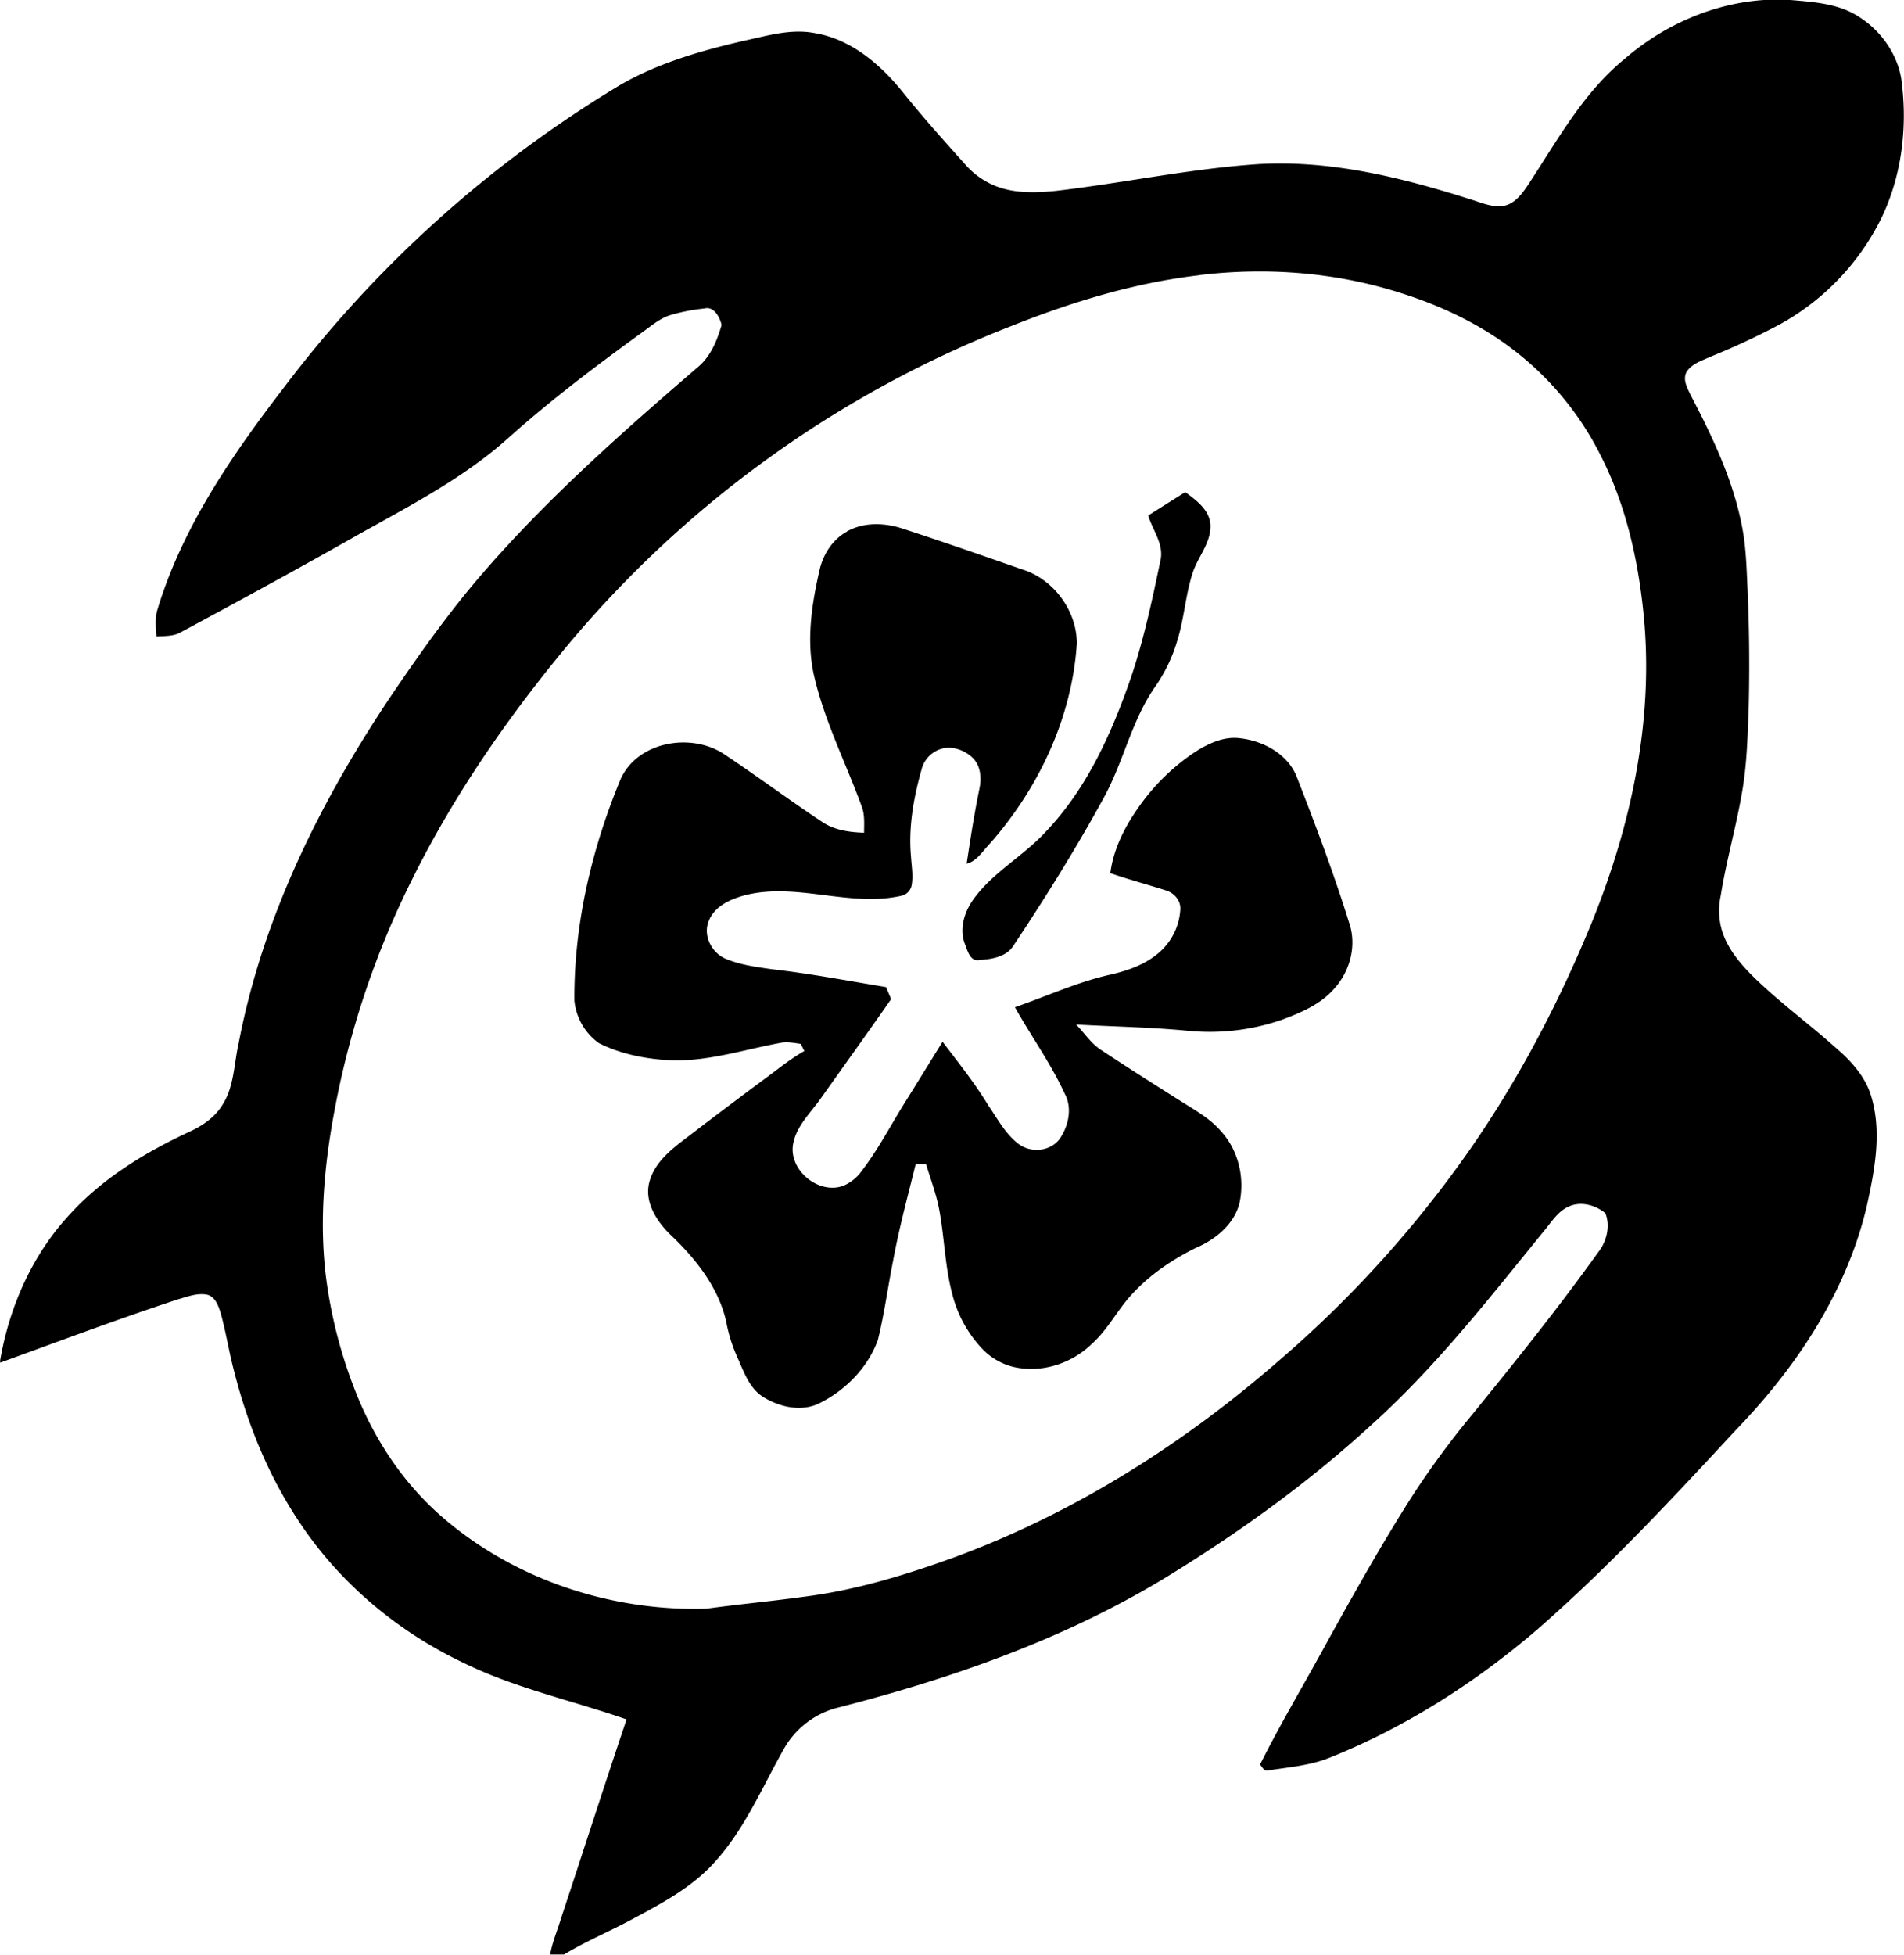 <?xml version="1.0"?>
<svg xmlns="http://www.w3.org/2000/svg" id="Warstwa_1" data-name="Warstwa 1" viewBox="0 0 724.87 744" width="725" height="744"><path d="M614.61,24h10.06c8.87.76,18.32,1.35,26,6.33C659,35.59,665.28,44.26,666.9,54c2.5,18.2.25,37.31-8,53.87a93.23,93.23,0,0,1-39,40,280,280,0,0,1-25.47,11.83c-3.25,1.51-7.07,2.61-9.19,5.7-1.73,2.93.13,6.24,1.44,8.94,8.21,15.71,16,31.94,19.45,49.45,1.65,7.94,1.83,16.07,2.22,24.14q1,22.56.45,45.13c-.41,10.86-.64,21.78-2.54,32.51-2.25,13.2-6,26.1-8.11,39.32a27,27,0,0,0,.46,13.3c2.17,7.06,7.11,12.82,12.28,17.91,9.66,9.41,20.58,17.39,30.64,26.35,6,5.11,11.69,11.16,13.94,18.93,4.1,13.64,1.27,28.1-1.7,41.68-7.64,32.58-26.71,61.27-49.72,85.1-24.32,26.26-48.77,52.55-75.77,76.1-23.61,20.24-50.18,37.22-79.1,48.79-7.45,3-15.54,3.6-23.39,4.84-1.58.45-2.18-1.36-3.07-2.22,8-16,17.25-31.35,25.77-47.08,10.05-18.13,20.21-36.23,31.3-53.75A328.79,328.79,0,0,1,503.05,563c16.63-20.43,33.16-41,48.5-62.42,3.2-4.05,4.63-10,2.66-14.81-3.77-3.1-9.32-4.64-13.92-2.53-4.23,1.88-6.65,6-9.53,9.43-20.75,25.45-41,51.54-65.51,73.58C441,588.52,414.08,607.82,386,624.94c-38.21,23.1-80.75,37.95-123.82,49a32.7,32.7,0,0,0-20.65,15.56c-8.27,14.56-14.84,30.36-26.16,42.94-8.79,10-20.83,16.26-32.41,22.45-8.36,4.47-17.16,8.13-25.26,13.06h-5.27c.81-4.7,2.72-9.1,4.09-13.64,8.39-25.27,16.48-50.63,25-75.84-20.56-7.19-42.1-11.78-61.76-21.38-25.27-11.92-47.48-30.48-62.91-53.84-11.66-17.44-19.67-37.14-24.8-57.43-1.93-7.26-3.06-14.71-5.07-22-.88-2.73-2-6.13-5.07-7-3.82-.8-7.62.75-11.26,1.77-22.74,7.49-45.16,15.9-67.65,24.09v-.93c3.55-20.66,12.46-40.61,26.91-55.95,12.48-13.56,28.5-23.27,45.1-31,5-2.24,9.79-5.54,12.69-10.34,4.49-7.08,4.32-15.74,6.17-23.66,9.38-48.9,32.21-94.13,60.05-135,10.09-14.76,20.51-29.33,32.19-42.89C151,214,179.75,188.61,208.7,163.71c4.8-4,7.29-10.08,9-16-.64-2.93-2.94-7.29-6.57-6.28A71.27,71.27,0,0,0,198,144c-3.78,1.24-6.86,3.84-10,6.12-15.37,11.14-30.57,22.52-45,34.9-4.51,3.84-8.81,7.93-13.49,11.56-15.07,11.88-32.11,20.86-48.82,30.16-22.85,13-45.92,25.54-69.07,38-2.77,1.55-6.05,1.29-9.1,1.55-.22-3.43-.66-7,.38-10.31,9.53-31.47,28.49-58.91,48.33-84.72a452.14,452.14,0,0,1,128-115c14.62-8.42,31-13.06,47.36-16.82,8.64-1.86,17.45-4.54,26.36-2.87,14.22,2.28,25.67,12.29,34.33,23.23,7.4,9.21,15.32,18,23.18,26.78a30.15,30.15,0,0,0,11,8c7.48,3.15,15.82,2.86,23.74,2.06,25.63-3,51-8.42,76.74-10.16,27.37-1.63,54.39,5,80.28,13.2,4.17,1.23,8.35,3.24,12.81,2.76,4.69-.62,7.57-4.8,10-8.44C536,77.33,545.8,59.3,561.5,46.47,576.28,33.66,595,25.33,614.61,24m-215,104.76c-24.35,2.83-48,10-70.71,19A418,418,0,0,0,157.1,272c-21.92,26.66-41.6,55.31-57,86.25a332.3,332.3,0,0,0-29.82,88.6c-3.84,20.46-5.76,41.48-3.35,62.24a181.18,181.18,0,0,0,12.84,48.17c6.89,16.19,17,31.14,30.12,42.91,27.65,24.69,65.15,37.25,102,36.16,12.36-1.7,24.8-2.84,37.16-4.55,19.55-2.45,38.49-8.22,57-14.92C351.44,600.2,393,574,429.39,542.36a432.14,432.14,0,0,0,72.83-80.21c18.92-27.1,34.36-56.55,46.87-87.12C564.2,337.8,572.9,297.21,568.69,257c-2.11-20.47-6.76-40.95-16.14-59.38A116,116,0,0,0,519,157c-12.68-9.69-27.3-16.6-42.47-21.4-24.74-7.95-51.22-10-77-6.87m-19.43,91.53c4.69-3,9.43-5.95,14.14-8.94,4.25,3.11,9.33,6.83,9.62,12.59.2,6.76-4.79,12-6.77,18.12-2.73,8.3-3.2,17.14-5.78,25.49A59.65,59.65,0,0,1,383.06,285c-9.12,12.84-12.2,28.66-19.67,42.35-10.59,19.43-22.32,38.2-34.57,56.62-2.67,4.22-8.19,5.13-12.79,5.42-3.63.84-4.64-3.41-5.65-6-2.28-5.8-.26-12.23,3.21-17.1,7.53-10.41,19.23-16.54,27.78-25.95,15.59-16.44,25-37.56,32.3-58.71,4.85-14.41,8-29.3,11.11-44.17,1.49-6.22-2.91-11.58-4.65-17.24m-114.81,6.13c6.48-3.71,14.51-3.42,21.42-1.11,15.17,4.93,30.23,10.21,45.3,15.45,12,3.65,20.95,15.71,20.93,28.26-1.86,28.39-14.64,55.32-33.38,76.47-2.62,2.7-4.69,6.33-8.58,7.34,1.46-9.62,2.94-19.24,4.91-28.77.8-3.9.41-8.42-2.49-11.41a13.84,13.84,0,0,0-9.42-4,11,11,0,0,0-10.2,8.44c-3,10.66-5,21.81-4,32.92.22,3.68.91,7.4.25,11.07A5.1,5.1,0,0,1,286,365c-19.48,4.34-39.18-5-58.64-.43-5.83,1.43-12.42,4.17-14.66,10.24-2.07,5.47,1.25,11.76,6.4,14.07,5.65,2.4,11.82,3.19,17.85,4.05,14.54,1.66,28.92,4.41,43.35,6.79q1,2.3,1.95,4.59c-8.89,12.77-18,25.42-27,38.09-3.73,5.25-8.82,10-10.22,16.53-2.3,10.17,9.59,20.09,19.2,16.35a16.67,16.67,0,0,0,7-5.82c6.22-8.13,10.91-17.27,16.34-25.92,4.78-7.64,9.49-15.33,14.27-23,6,7.88,12.21,15.65,17.37,24.13,3.48,5.08,6.46,10.77,11.39,14.62,4.71,3.67,12.13,3.11,15.8-1.75,3.38-4.85,4.92-11.72,2-17.16-5.31-11.59-12.84-21.95-19-33,12.16-4.19,23.93-9.67,36.54-12.45,6.62-1.53,13.3-3.9,18.47-8.47A23.45,23.45,0,0,0,392.38,370c.12-3.33-2.43-6.16-5.5-7.08-7-2.23-14.18-4.14-21.15-6.56,1.13-8.9,5.21-17.11,10.27-24.39a80.59,80.59,0,0,1,22.11-21.83c5-3.15,10.85-5.94,17-5.13,9.06,1,18.53,6.21,21.78,15.15,7.19,18.42,14.15,36.94,20,55.82,2.57,8.34,0,17.72-5.74,24.14-5.17,6.07-12.71,9.28-20,12a84,84,0,0,1-36.25,4.2c-14-1.33-28.14-1.56-42.21-2.35,3.21,3.26,5.72,7.29,9.65,9.78,9.84,6.49,19.78,12.81,29.75,19.09,5.6,3.6,11.64,6.81,16,12,6.53,7.29,8.87,17.75,6.78,27.24-2.13,8.13-9.31,13.86-16.79,17-8.59,4.31-16.74,9.72-23.35,16.75-6,6.08-9.69,14.09-16.15,19.77-7.73,7.54-19.22,11.14-29.8,8.68a24.52,24.52,0,0,1-12-7.06,47.07,47.07,0,0,1-11.4-21.28c-2.7-10.46-2.85-21.35-4.89-31.92-1.12-5.77-3.24-11.26-4.9-16.87-1.34,0-2.66,0-4,0-3,12.25-6.35,24.43-8.6,36.85-2,10-3.34,20.21-5.81,30.14-3.75,10.21-11.88,18.63-21.47,23.59-7,3.93-15.79,2-22.28-2.07-5.37-3.46-7.34-9.81-9.86-15.32A58.79,58.79,0,0,1,219.45,527c-3-13.15-11.75-24.07-21.37-33.15-5.18-5.13-9.91-12.38-7.87-20,2.11-7.83,9-12.89,15.16-17.55q14.48-11.08,29.13-21.94c4.82-3.54,9.46-7.36,14.7-10.31l-1.35-2.72c-2.58-.34-5.21-.9-7.81-.36-14.23,2.62-28.3,7.38-42.95,6.55-9-.58-18-2.4-26.09-6.45a22.58,22.58,0,0,1-9.35-16.18c-.22-29,6.58-57.85,17.7-84.58,6.58-14,26.34-17.44,38.84-9.56C231,319.24,243.26,328.4,256,336.85c4.7,3.18,10.41,3.93,15.95,4.12,0-3.32.33-6.77-.87-9.93-6.19-17-14.61-33.36-18.47-51.17C250.06,267,252.07,253.68,255,241c1.35-5.95,4.89-11.6,10.32-14.59Z" transform="translate(57 -24)"/></svg>
